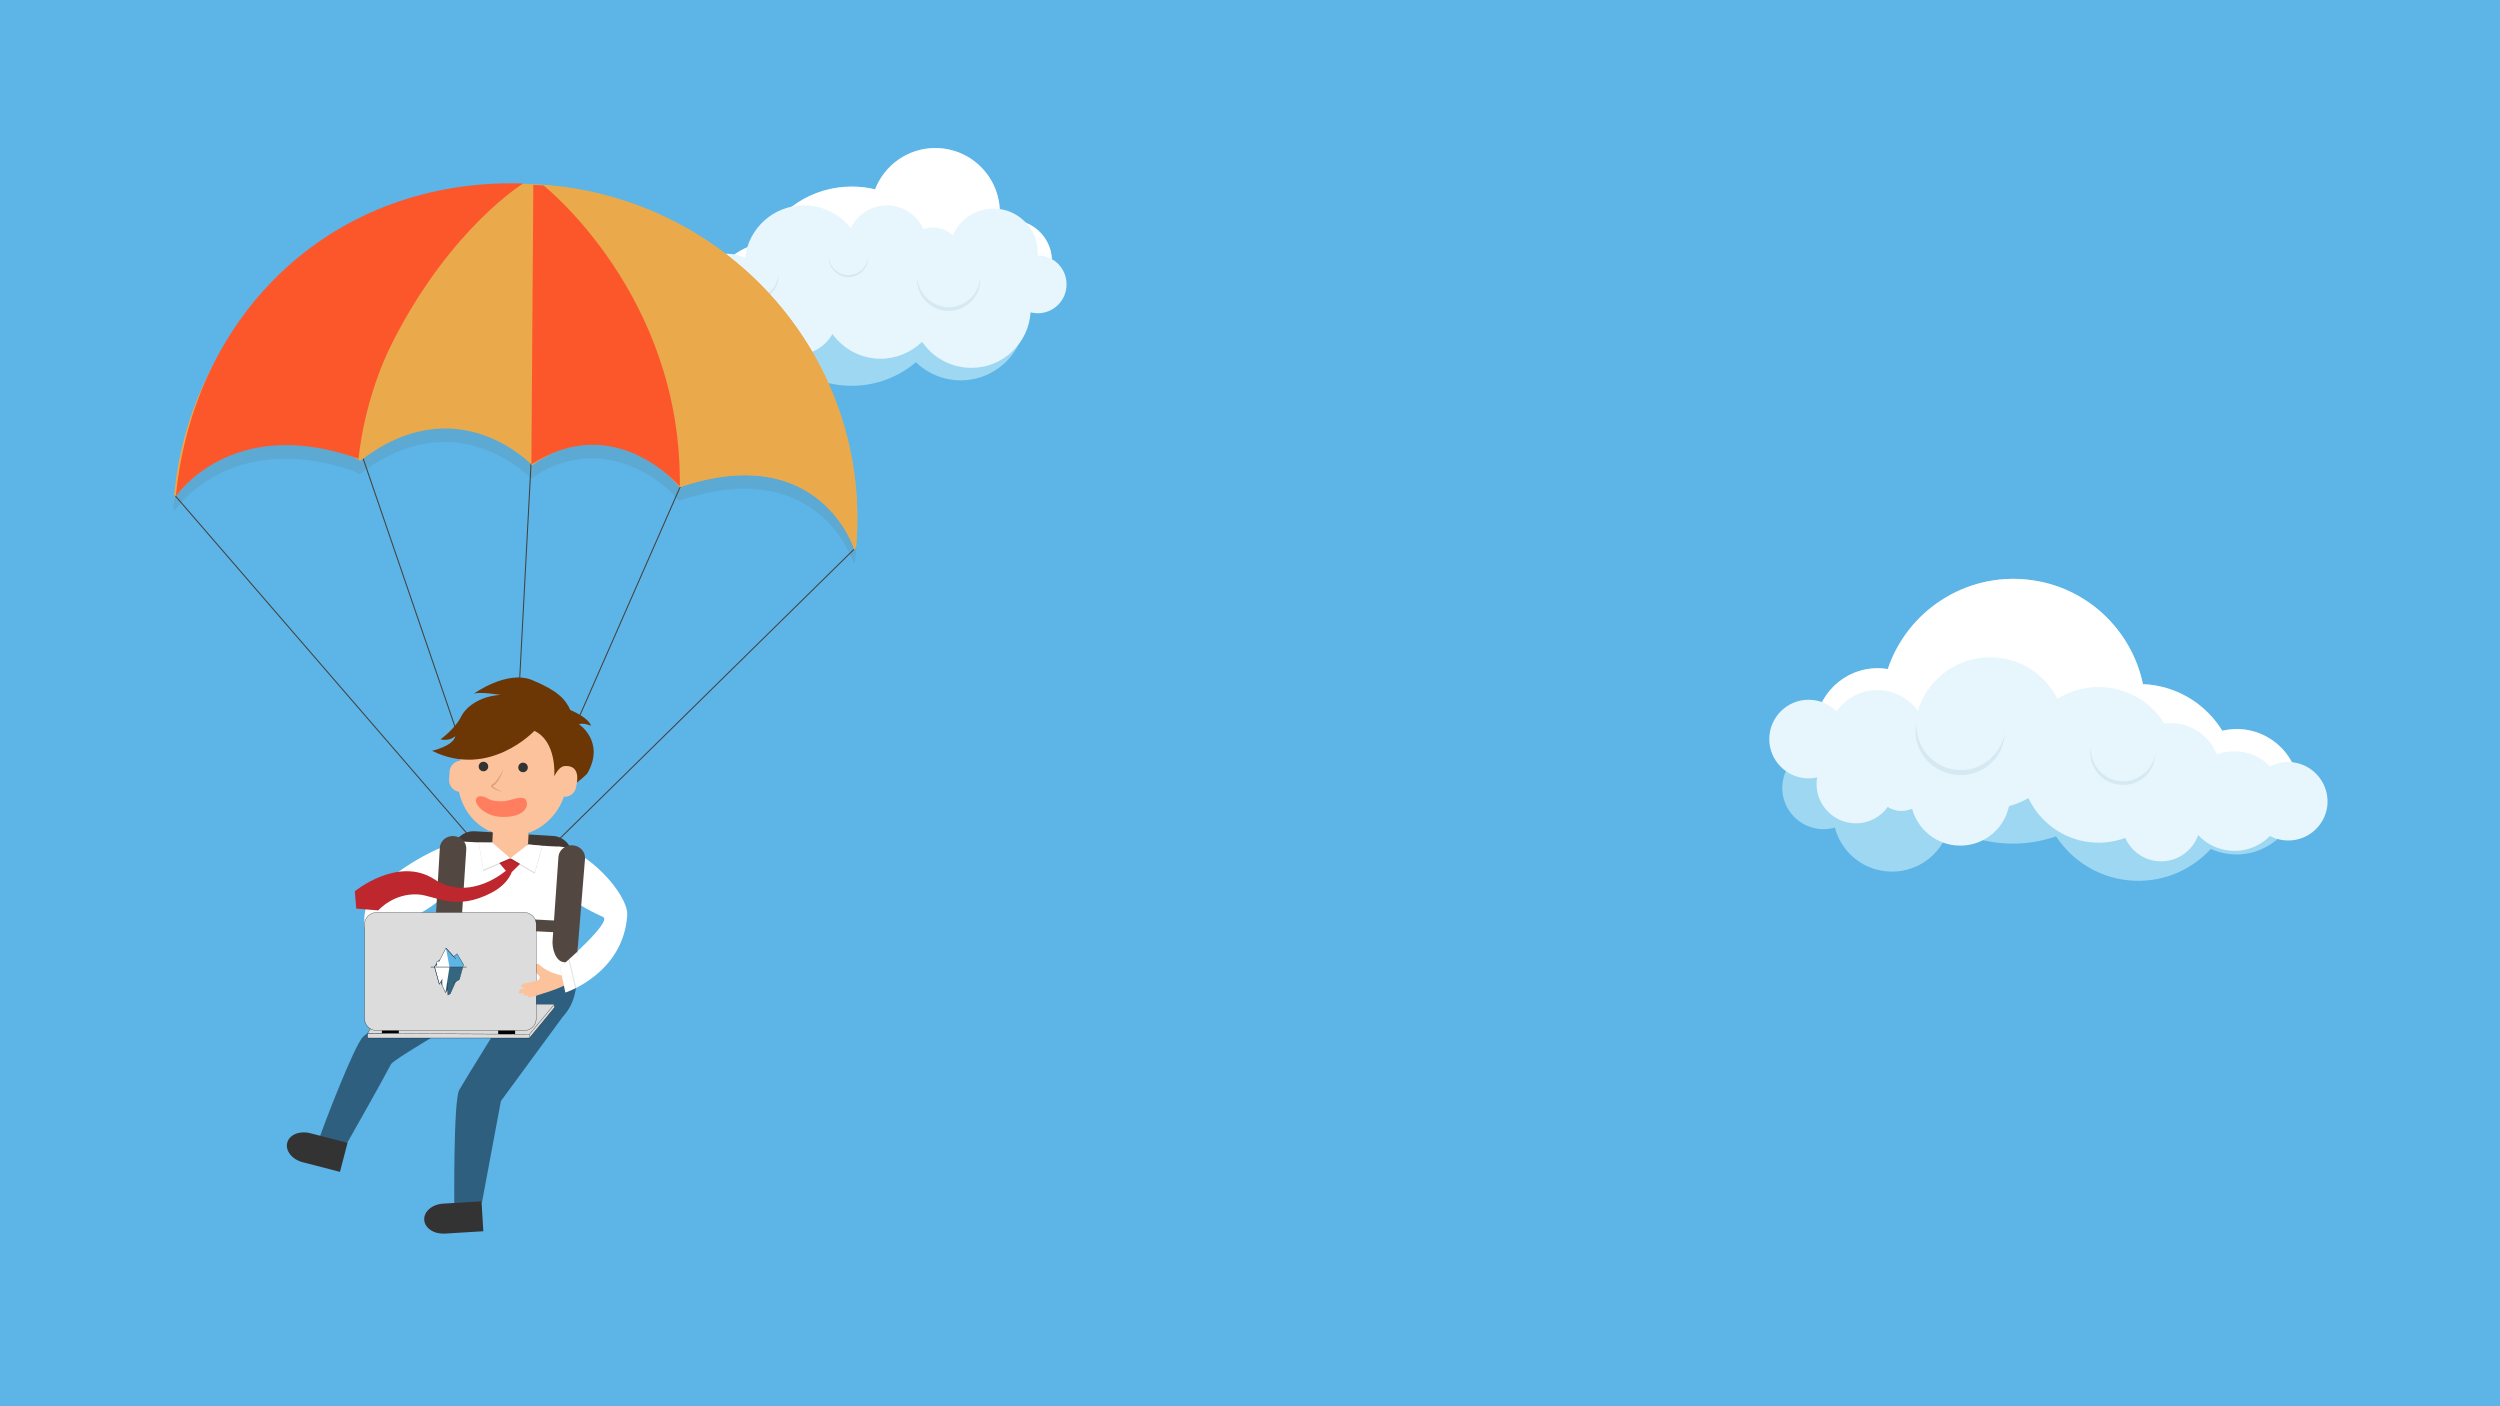 <?xml version="1.0" encoding="utf-8"?>
<!-- Generator: Adobe Illustrator 22.0.1, SVG Export Plug-In . SVG Version: 6.00 Build 0)  -->
<svg version="1.1" xmlns="http://www.w3.org/2000/svg" xmlns:xlink="http://www.w3.org/1999/xlink" x="0px" y="0px"
	 viewBox="0 0 1920 1080" style="enable-background:new 0 0 1920 1080;" xml:space="preserve">
<style type="text/css">
	.st0{fill:#5CB5E6;}
	.st1{fill:#9ED7F2;}
	.st2{fill:#FFFFFF;}
	.st3{fill:#E7F6FD;}
	.st4{fill:#D6E8F2;}
	.st5{opacity:0.1;fill:#5B4A32;}
	.st6{fill:#44403D;}
	.st7{fill:#EAA94B;}
	.st8{fill:#FC572B;}
	.st9{fill:#423935;}
	.st10{fill:#2F5F7F;}
	.st11{fill:#333333;}
	.st12{fill:#FCC29B;}
	.st13{fill:#534741;}
	.st14{fill:#BD272D;}
	.st15{opacity:0.15;}
	.st16{fill:#6D3605;}
	.st17{fill:#DD9F76;}
	.st18{fill:#FF7E5F;}
	.st19{fill:#DCDCDC;stroke:#000000;stroke-width:0.2;stroke-miterlimit:10;}
	.st20{stroke:#000000;stroke-width:0.2;stroke-miterlimit:10;}
	.st21{fill:#5DB4E5;}
	.st22{fill:#346680;}
	.st23{fill:none;stroke:#193240;stroke-width:0.3;stroke-miterlimit:10;}
	.st24{fill:none;stroke:#193240;stroke-width:0.4;stroke-miterlimit:10;}
	.st25{opacity:0.1;fill:none;stroke:#000000;stroke-miterlimit:10;}
	.st26{opacity:0.1;fill:none;stroke:#000000;stroke-width:0.3;stroke-miterlimit:10;}
</style>
<g id="Fond">
	<rect class="st0" width="1920" height="1080"/>
	<g id="Nuage_derriere_parach">
		<path class="st1" d="M807.8,200.5c0-17.4-14.1-31.6-31.6-31.6c-3.1,0-6.1,0.5-8.9,1.3c0.3-2.2,0.5-4.5,0.5-6.9
			c0-27.4-22.2-49.6-49.6-49.6c-21.1,0-39,13.2-46.2,31.7c-5.8-1.4-11.8-2.1-17.9-2.1c-30.4,0-56.6,17.7-69,43.4
			c-13.7,2.2-25.5,10-33,21c-4.4-2.3-9.4-3.7-14.8-3.7c-17.4,0-31.6,14.1-31.6,31.6c0,17.4,14.1,31.6,31.6,31.6
			c5.3,0,10.4-1.3,14.8-3.7c8.9,13.1,23.9,21.7,41,21.7c5.9,0,11.6-1.1,16.8-3c12.5,8.8,27.7,14.1,44.1,14.1
			c18.8,0,36.1-6.8,49.4-18.1c8.9,8.6,21,13.9,34.4,13.9c27.4,0,49.6-22.2,49.6-49.6c0-4.1-0.6-8.1-1.5-12
			C798.7,226.4,807.8,214.5,807.8,200.5z"/>
		<path class="st2" d="M795.5,225.5c7.5-5.8,12.4-14.8,12.4-25c0-17.4-14.1-31.6-31.6-31.6c-3.1,0-6.1,0.5-8.9,1.3
			c0.3-2.2,0.5-4.5,0.5-6.9c0-27.4-22.2-49.6-49.6-49.6c-21.1,0-39,13.2-46.2,31.7c-5.8-1.4-11.8-2.1-17.9-2.1
			c-30.4,0-56.6,17.7-69,43.4c-13.7,2.2-25.5,10-33,21c-4.4-2.3-9.4-3.7-14.8-3.7c-13.9,0-25.7,9-29.9,21.4H795.5z"/>
		<path class="st3" d="M797,196.2c0,0-0.1,0-0.1,0c0-0.7,0.1-1.3,0.1-2c0-18.8-15.2-34-34-34c-14,0-26,8.4-31.2,20.5
			c-4-3.7-9.3-6-15.2-6c-2.6,0-5.1,0.5-7.4,1.3c-4.7-10.8-15.5-18.3-28.1-18.3c-12.2,0-22.7,7.2-27.7,17.5
			c-8.4-10.6-21.3-17.5-35.9-17.5c-23.4,0-42.7,17.6-45.3,40.4c-4.1-2-8.7-3.2-13.6-3.2c-11.6,0-21.7,6.4-26.9,15.9
			c-4.1-4.5-9.9-7.4-16.5-7.4c-12.2,0-22.1,9.9-22.1,22.1c0,12.2,9.9,22.1,22.1,22.1c6.5,0,12.4-2.9,16.5-7.4
			c5.2,9.5,15.3,15.9,26.9,15.9c9.4,0,17.9-4.3,23.5-11c1.7,15.3,14.7,27.2,30.4,27.2c11.5,0,21.6-6.4,26.8-15.8
			c8.3,11.5,21.8,19,37,19c12.4,0,23.6-5,31.9-13c8.2,12.1,22.1,20,37.8,20c24.2,0,43.9-18.8,45.5-42.6c1.8,0.4,3.6,0.7,5.5,0.7
			c12.2,0,22.1-9.9,22.1-22.1C819.2,206.1,809.3,196.2,797,196.2z"/>
		<path class="st4" d="M666.7,197c0.2,2-0.1,4-0.8,5.9c-0.7,1.9-1.8,3.7-3.2,5.2c-2.8,3.1-7,4.8-11.1,4.8c-4.2,0-8.3-1.8-11.1-4.8
			c-1.4-1.5-2.5-3.3-3.2-5.2c-0.6-1.9-1-4-0.8-5.9c0.3,3.9,2.1,7.6,4.9,10.2c2.8,2.6,6.5,4.1,10.2,4c3.7,0,7.4-1.5,10.2-4
			C664.6,204.7,666.4,201,666.7,197z"/>
		<path class="st4" d="M752.8,213c0.3,3.2-0.2,6.5-1.2,9.6c-1.1,3.1-2.9,5.9-5.1,8.4c-4.5,4.9-11.2,7.8-17.9,7.8
			c-6.7,0-13.4-2.8-17.9-7.8c-2.3-2.4-4-5.3-5.1-8.4c-1-3.1-1.5-6.4-1.2-9.6c0.6,6.4,3.4,12.3,7.9,16.4c4.5,4.1,10.4,6.5,16.4,6.5
			c6,0,12-2.4,16.4-6.5C749.4,225.3,752.3,219.3,752.8,213z"/>
		<path class="st4" d="M597.8,210.8c0.2,2.5-0.1,5-0.9,7.4c-0.9,2.4-2.2,4.6-4,6.5c-3.5,3.8-8.7,6-13.9,6c-5.2,0-10.4-2.2-13.9-6
			c-1.8-1.9-3.1-4.1-4-6.5c-0.8-2.4-1.2-4.9-0.9-7.4c0.4,4.9,2.6,9.5,6.1,12.8c3.5,3.2,8.1,5.1,12.8,5c4.7,0,9.3-1.8,12.8-5
			C595.2,220.3,597.4,215.7,597.8,210.8z"/>
	</g>
	<g id="Nuage">
		<path class="st1" d="M1723.1,560.2c-5.6-0.6-11.2-0.2-16.4,1c-11.8-19.1-31.8-32.7-55.8-35.4c-1.7-0.2-3.4-0.2-5.1-0.3
			c-8.7-41.9-43.4-75.3-88.2-80.3c-48.5-5.4-92.9,24.2-107.8,68.7c-0.8-0.1-1.5-0.3-2.3-0.4c-26.5-3-50.3,16.1-53.3,42.5
			c-0.7,6.2-0.1,12.3,1.4,17.9c-13.8,2.1-25,13.2-26.6,27.7c-2,17.4,10.6,33,27.9,35c4.3,0.5,8.4,0.1,12.3-1
			c4.6,17.6,19.6,31.4,38.8,33.5c22.8,2.6,43.5-12.2,49-33.8c11.4,6.3,24.1,10.5,37.8,12c15.5,1.7,30.5-0.2,44.3-5
			c11.9,18.2,31.5,31.1,54.8,33.7c24.9,2.8,48.3-6.9,64-24c4.4,2,9.2,3.3,14.3,3.9c26.5,3,50.3-16.1,53.3-42.5
			C1768.6,587,1749.6,563.2,1723.1,560.2z"/>
		<path class="st2" d="M1395.6,574l369.7,41.5c0.1-0.7,0.3-1.3,0.3-2c3-26.5-16.1-50.3-42.5-53.3c-5.6-0.6-11.2-0.2-16.4,1
			c-11.8-19.1-31.8-32.7-55.8-35.4c-1.7-0.2-3.4-0.2-5.1-0.3c-8.7-41.9-43.4-75.3-88.2-80.3c-48.5-5.4-92.9,24.2-107.8,68.7
			c-0.8-0.1-1.5-0.3-2.3-0.4c-26.5-3-50.3,16.1-53.3,42.5c-0.7,6.2-0.1,12.3,1.4,17.9C1395.6,574,1395.6,574,1395.6,574z"/>
		<path class="st3" d="M1512.7,578.2c-1.7,14.9-15.1,25.6-29.9,23.9c-14.9-1.7-25.5-15.1-23.9-29.9c1.7-14.9,15.1-25.5,29.9-23.9
			C1503.7,550,1514.4,563.3,1512.7,578.2z"/>
		<path class="st3" d="M1760.6,585.4c-6.2-0.7-12.1,0.5-17.2,3.2c-6-6.2-14-10.4-23.2-11.4c-6.2-0.7-12.2,0.2-17.6,2.2
			c-5.1-12.6-16.8-22.1-31.2-23.8c-3.1-0.3-6.1-0.3-9.1,0.1c-9.3-14.9-25.1-25.5-43.9-27.7c-13.9-1.6-27.2,1.8-38.3,8.7
			c-8.5-16.9-25.1-29.3-45.3-31.5c-28.2-3.2-54,14.5-61.9,40.7c-6.1-8.4-15.6-14.4-26.7-15.7c-14.5-1.6-27.9,5-35.7,16.2
			c-4.7-4.8-11-8-18.1-8.8c-16.6-1.9-31.5,10.1-33.4,26.6c-1.9,16.6,10.1,31.5,26.6,33.4c3.4,0.4,6.8,0.2,10-0.6
			c-0.1,0.5-0.2,1.1-0.3,1.7c-1.9,16.6,10.1,31.5,26.6,33.4c11.3,1.3,21.7-3.8,27.9-12.4c2.5,1.6,5.3,2.7,8.4,3
			c3.6,0.4,7.1-0.3,10.3-1.6c4,14.7,16.6,26.3,32.7,28.1c19.8,2.2,37.7-11,41.7-30.1c5.3-1.4,10.3-3.5,14.9-6.2
			c8.6,18.1,26,31.5,47.3,33.9c9.5,1.1,18.7-0.2,27.1-3.3c4.2,9.5,13.2,16.6,24.2,17.8c14.2,1.6,27.2-7,31.8-19.9
			c6,6.4,14.2,10.7,23.6,11.8c12.1,1.4,23.6-3.1,31.5-11.2c3.3,1.7,6.9,2.9,10.7,3.3c16.6,1.9,31.5-10.1,33.4-26.6
			C1789.1,602.2,1777.2,587.3,1760.6,585.4z M1474.7,588.2c0,0-0.1-0.1-0.1-0.1c0.3-0.5,0.6-0.9,0.8-1.4c0.1,0.1,0.1,0.3,0.2,0.4
			C1475.3,587.4,1475,587.8,1474.7,588.2z"/>
		<path class="st4" d="M1655.2,579.4c0,3.3-0.9,6.5-2.3,9.6c-1.5,3-3.6,5.7-6.2,7.9c-5.1,4.5-12.2,6.6-19.1,5.8
			c-6.8-0.8-13.3-4.4-17.3-9.9c-2-2.7-3.5-5.8-4.3-9.1c-0.7-3.3-0.8-6.6-0.2-9.8c-0.2,6.5,2,12.8,6.1,17.6c4.1,4.7,9.8,7.8,15.9,8.4
			c6.1,0.7,12.4-1,17.4-4.7C1650.4,591.5,1654,585.8,1655.2,579.4z"/>
		<path class="st4" d="M1539.7,563c-0.1,4.5-1.3,9-3.2,13.2c-2.1,4.1-5,7.9-8.5,10.9c-7.1,6.2-16.9,9.1-26.3,8
			c-9.4-1.1-18.4-6.1-23.9-13.7c-2.8-3.8-4.8-8.1-5.9-12.5c-1-4.5-1.1-9.2-0.2-13.6c-0.2,9,2.8,17.7,8.4,24.2
			c5.6,6.5,13.5,10.8,22,11.7c8.4,1,17.1-1.4,24-6.5C1533.1,579.7,1538,571.8,1539.7,563z"/>
	</g>
	<line class="st0" x1="389.4" y1="668.4" x2="393.4" y2="669"/>
</g>
<g id="Perso">
	<g>
		<path class="st5" d="M133.1,391.8c2.9-34.6,12.6-67.1,27.6-96.4c42.7-89.7,130.9-147.4,240.7-144.1c0,0-0.2,0.1-0.5,0.3
			c5.1,0.1,10.3,0.3,15.5,0.7c2.3,0.2,4.5,0.4,6.8,0.6C564.7,167,668.8,289.8,656.9,430.2l-1.2,2.5c0,0-0.1-0.2-0.2-0.5
			c-0.1-0.2-0.2-0.5-0.3-0.9c-0.2-0.6-0.5-1.3-0.8-2.1c-5-12.1-24.9-50.9-76.8-53.7c-15.7-0.8-34.3,1.6-56.3,9.1
			c0,0-2.7-3.5-7.6-8.3c-14.9-13.1-49.6-36.4-92.7-16.6c-4.2,2.2-8.5,4.8-12.9,8c0,0-57.5-61.2-131.9-3.4c0,0-1.9-1.2-5.4-2.9
			c-95.2-31.8-136.3,30.4-136.3,30.4c0-0.3,0.1-0.6,0.1-0.9c-0.3,0.3-0.5,0.6-0.7,0.9L133.1,391.8z"/>
		<g>
			<g>
				<g>
					
						<rect x="382.4" y="533.8" transform="matrix(0.713 -0.701 0.701 0.713 -218.97 532.924)" class="st6" width="319.3" height="0.8"/>
				</g>
				<g>
					
						<rect x="246.6" y="338.2" transform="matrix(0.757 -0.654 0.654 0.757 -274.037 285.743)" class="st6" width="0.8" height="345.9"/>
				</g>
				<g>
					
						<rect x="308.7" y="500.2" transform="matrix(0.402 -0.916 0.916 0.402 -179.355 726.8)" class="st6" width="315.3" height="0.8"/>
				</g>
				<g>
					
						<rect x="323.4" y="311.9" transform="matrix(0.946 -0.324 0.324 0.946 -139.049 131.157)" class="st6" width="0.8" height="341.4"/>
				</g>
				<g>
					
						<rect x="244.6" y="461.1" transform="matrix(5.267347e-02 -0.999 0.999 5.267347e-02 -79.938 838.756)" class="st6" width="314.9" height="0.8"/>
				</g>
			</g>
			<g>
				<g>
					<path class="st7" d="M133.7,381.5C145.8,238.8,272,131.1,417,141.9c144.9,10.8,252.6,135.3,240.5,278l-1.2,2.5
						c0,0-26.1-85-134.4-48.2c0,0-48.4-63.5-113.2-16.9c0,0-57.5-61.2-131.9-3.4c0,0-78.9-49.4-142.4,27.4"/>
				</g>
				<g>
					<path class="st7" d="M417,141.9c144.9,10.8,252.6,135.3,240.5,278l-1.2,2.5c0,0-26.1-85-134.4-48.2c0,0,1.7-54.9-16.5-101.9
						C469.9,180.8,417,141.9,417,141.9z"/>
				</g>
				<g>
					<path class="st8" d="M401.9,140.9c-145.3-4.4-253,98.4-266.9,240.4l0,0c0,0,42.3-64,140.4-29c0,0,3.6-45.8,26.7-90.7
						C346.8,174.4,401.9,140.9,401.9,140.9z"/>
				</g>
				<path class="st8" d="M522.1,373.7c0,0-49.5-59-114-17l1.5-214.7l7.8,0.4C417.4,142.4,524,226.5,522.1,373.7z"/>
			</g>
		</g>
	</g>
	<path class="st9" d="M436.3,712.9c-0.5,8.7-8,15.4-16.8,14.9l-60-3.6c-8.7-0.5-15.4-8.1-14.9-16.8l3.3-54.1
		c0.5-8.7,8-15.4,16.8-14.9l60,3.6c8.7,0.5,15.4,8.1,14.9,16.8L436.3,712.9z"/>
	<g>
		<g>
			<path class="st10" d="M333.3,748.9L333.3,748.9c-0.9,17.3,1,34.9,11.9,35.5l76.1,0.5c10.9,0.6,20.5-13,21.4-30.3l0,0"/>
			<path class="st10" d="M335.8,756c0,0-50,33.6-57,40.3c-6.6,6.3-30.7,68.8-34.7,81.2l22.4,0.5c0,0,25.1-44.1,33.8-60.7
				c2.4-4.6,76.9-47.1,76.9-47.1"/>
			<path class="st10" d="M388.5,778.9c0,0-31.2,50-35.8,58.2c-4.6,8.2-3.8,90.9-3.8,90.9l21.3-4.8l14.5-77.6l49.7-67.7"/>
		</g>
		<g>
			<path class="st11" d="M261.1,900l-28.6-7.4c-8.2-2.1-13.5-8.8-11.9-15l0,0c1.6-6.2,9.5-9.4,17.7-7.3l28.6,7.4"/>
			<path class="st11" d="M371.2,945.6l-29.5,1.8c-8.4,0.5-15.6-4.2-15.9-10.6l0,0c-0.4-6.3,6.1-11.9,14.5-12.4l29.5-1.8"/>
		</g>
	</g>
	<g>
		<path class="st2" d="M442.4,755.1l3.6-85.9c0.5-10-6.3-18.4-15.2-18.9l-75.9-4c-8.9-0.5-16.6,7.2-17.1,17.2l-4.2,86.3"/>
		<g>
			<path class="st12" d="M433.9,756.6c0,0-5.4,2.8-12.8,5.1c-8.5,2.7-29.3,10.1-33.2,5.2c-4-4.9,3.7-11,11.4-11
				c7.8,0,14.8-2.1,15.2-4.9c0.4-2.8-7-4.9-3.9-9.1c2.9-3.8,2.7-0.6,9,2.9c6.2,3.5,11.9,4.3,11.9,4.3L433.9,756.6z"/>
			<path class="st2" d="M428.3,650.2c22.4,1.8,54.5,36.8,53.4,52.8c-3,44.9-47.5,59.3-47.5,59.3l-4.1-19.6c0,0,40.8-35,33-38.5
				c-28.3-12.8-29.3-20.2-29.3-20.2"/>
		</g>
	</g>
	<path class="st2" d="M343.3,649.2c-21.2,7.5-57.2,31-61.8,46.3c-16.4,54.9,86.3,67.9,86.3,67.9l-8.2-26.4c0,0-64.4-24.1-48.4-30.2
		c21.3-8.2,35.4-23.6,35.4-23.6"/>
	<g>
		<path class="st13" d="M354,714.8c-0.1,8.4-5.2,17.2-10.9,16.9l-2.5,0.1c-5.6-0.4-7.5-1.8-7.1-7l4.3-73.9c0.3-5.2,5.2-9.2,10.8-8.8
			l0,0c5.6,0.4,9.9,4.9,9.5,10.2L354,714.8z"/>
		<path class="st13" d="M424.5,720.7c-1.1,8.4,2.8,17.8,8.4,18.2l2.4,0.4c5.6,0.4,7.6-0.8,8-6l6-73.9c0.4-5.2-3.8-9.8-9.5-10.2l0,0
			c-5.6-0.4-10.5,3.6-10.9,8.8L424.5,720.7z"/>
		
			<rect x="382" y="666.1" transform="matrix(4.876114e-02 -0.999 0.999 4.876114e-02 -341.12 1061.049)" class="st13" width="9" height="87.1"/>
	</g>
	<g>
		<polygon class="st14" points="380.4,659.2 403.8,659.1 393.2,669.6 388.7,669 		"/>
		<g>
			<g>
				<g>
					<g class="st15">
						<polygon points="405.8,649.3 416.4,650.7 410.7,671 392,660 						"/>
					</g>
					<g>
						<polygon class="st2" points="405.8,648.4 416.4,649.7 410.7,670.1 392,659.1 						"/>
					</g>
				</g>
			</g>
			<g>
				<g class="st15">
					<polyline points="378.3,647.8 367.7,648 371.2,668.9 392.2,659.9 					"/>
				</g>
				<g>
					<polyline class="st2" points="378.3,646.9 367.7,647.1 371.2,668 392.2,659 					"/>
				</g>
			</g>
		</g>
	</g>
	<g>
		<path class="st12" d="M436.6,587.7c-0.3-0.1-0.5-0.1-0.8-0.1c-2.3-17.9-15-33-32.8-36.6c-22-4.5-43.7,10.3-49.5,33.2
			c-4.3,0.3-7.9,3.8-8.2,8.3l-0.4,6.3c-0.3,4.6,3.1,8.6,7.6,9.3c3,14.2,12.6,26.2,26,31.2l-0.4,7.8l13.8,12.1l13.6-10.7l0.5-8.9
			c12.2-4.3,22.4-14.4,27.1-27.7c4.4,0.3,8.4-2.7,9.3-7.2l1.3-6.3C444.7,593.4,441.5,588.6,436.6,587.7z"/>
		<path class="st16" d="M410.4,561.3c0,0-34.7,37.1-78.6,15.3c0,0,16.3-3.5,17.9-11.3c0,0-4.3,4.3-11.4,2.5c0,0,11.1-7.9,15.7-17.2
			c4.6-9.3,16.9-16.3,30.6-16.9c0,0-17.1-2.8-20.9-0.8c0,0,25.5-18.6,45-10.6c19.4,8,25.6,14.7,29.3,23c0,0,13.8,5.5,15.9,12.1
			c0,0-5.6-2.5-9.3-1.2c0,0,20.2,13.2,6.7,37.4c-1.1,1.9-8.3,7.5-8.3,7.5s3.1-13.5-9-12.8c-2.8,0.2-5.1,1.9-8.4,7.9
			C425.8,596,427.8,569.5,410.4,561.3z"/>
		<g>
			<path class="st17" d="M386.4,591.1c0,0-0.1,0.4-0.3,1.1c-0.2,0.7-0.5,1.6-1,2.7c-0.5,1.1-1.1,2.4-1.9,3.7c-0.4,0.6-0.8,1.3-1.3,2
				c-0.5,0.6-1.1,1.3-1.7,1.9c-0.6,0.6-1.6,1.1-1.9,1.4c0,0-0.1,0.1,0,0c0-0.1,0-0.1,0-0.2c0,0,0.1,0.2,0.3,0.4
				c0.4,0.4,1,0.8,1.5,1.1c0.5,0.3,1.1,0.6,1.6,0.9c2.1,1.1,3.5,1.9,3.5,1.9l0,0.1c0,0-1.5-0.4-3.7-1.3c-1.1-0.5-2.4-1-3.6-1.9
				c-0.3-0.2-0.6-0.5-0.7-0.9c-0.2-0.4,0.1-0.9,0.4-1.2c0.6-0.5,1.3-0.9,1.9-1.4c1.2-1,2.1-2.3,3-3.5c0.8-1.2,1.5-2.4,2.1-3.4
				c1.2-2.1,1.8-3.5,1.8-3.5L386.4,591.1z"/>
			<path class="st18" d="M373.2,612.5c2.6,1.4,4.5,3,12.9,2.9c5.5,0,16-5.8,18.1-0.5c2.3,5.7-3.3,13-19,12.5
				c-12.7-0.4-20.7-9.5-19.7-13.4C366.6,610.1,371.6,611.7,373.2,612.5z"/>
			<g>
				<path class="st11" d="M405.3,590.1c0.4-2-0.9-3.9-2.9-4.3c-2-0.4-3.9,0.9-4.3,2.9c-0.4,2,0.9,3.9,2.9,4.3
					C403,593.4,404.9,592.1,405.3,590.1z"/>
				<path class="st11" d="M374.9,589.4c0.4-2-0.9-3.9-2.9-4.3c-2-0.4-3.9,0.9-4.3,2.9c-0.4,2,0.9,3.9,2.9,4.3
					C372.5,592.7,374.5,591.4,374.9,589.4z"/>
			</g>
		</g>
	</g>
	<g id="PC">
		<polygon class="st19" points="406.6,797.2 425.8,773.9 425.8,771.2 296.3,771.2 282.3,793.7 		"/>
		<rect x="293.3" y="788.2" width="13" height="5.5"/>
		<rect x="382.6" y="788.8" width="13" height="5.5"/>
		<path class="st19" d="M411.8,782.4c0,5-4.2,9.1-9.4,9.1h-113c-5.2,0-9.4-4.1-9.4-9.1v-72.6c0-5,4.2-9.1,9.4-9.1h113
			c5.2,0,9.4,4.1,9.4,9.1V782.4z"/>
		<polygon class="st19" points="282.3,793.7 282.3,797.2 406.6,797.2 406.6,794.3 		"/>
		<line class="st20" x1="406.6" y1="794.3" x2="425.8" y2="771.2"/>
		<g id="Layer_3">
			<polygon class="st2" points="342.5,728.1 348.4,734.7 351,732.5 356,740.8 352.8,752.3 349.9,754 345.8,763.2 344,764.2 
				343.8,760 342.1,762.3 338.4,754.3 337.4,755.9 333.7,742.5 335.5,739.9 335.5,738.6 337.8,737.1 			"/>
			<polygon class="st21" points="335.5,739.9 335.5,742.1 334.8,740.8 			"/>
			<polygon class="st21" points="336.7,737.8 337.8,737.1 336.9,738.9 			"/>
			<polygon class="st21" points="342.5,728.1 345.2,742.7 355.4,742.7 356,740.8 351,732.5 348.4,734.6 			"/>
			<polyline class="st22" points="345.2,742.7 342.1,762.3 343.8,760 344,764.2 345.8,763.2 349.9,754 352.8,752.3 355.4,742.7 
				345.2,742.7 			"/>
			<polygon class="st22" points="338.4,754.3 339.7,752.1 339.7,757.2 			"/>
			<polyline class="st23" points="350.1,736.5 342.5,728.1 336.9,738.9 			"/>
			<polyline class="st23" points="349.9,754 345.8,763.2 344,764.2 343.5,754.9 			"/>
			<polyline class="st23" points="343.8,760 342.1,762.3 338.4,754.3 			"/>
			<polyline class="st23" points="339.7,752.1 337.4,755.9 333.7,742.5 335.5,739.9 			"/>
			<polyline class="st23" points="337.4,755.9 333.7,742.5 335.5,739.9 335.5,738.6 337.8,737.1 335.5,738.6 335.5,742.1 			"/>
			<polyline class="st23" points="342.5,728.1 348.4,734.7 351,732.5 356,740.8 352.8,752.3 347.8,755.2 			"/>
			<line class="st24" x1="330.7" y1="742.7" x2="358.3" y2="742.7"/>
		</g>
		<path class="st12" d="M413,753l-11.4,2.6c0,0-4.4,4.2,4.4,2.9l7.4-1.8l-13.9,3.1c0,0-2.9,3.6,0.3,3.2c0.9-0.1,2.4-0.4,4.1-0.7
			c4.3-0.8,9.8-1.9,9.8-1.9l-10.2,1.9c0,0-1.6,0.5-1.5,1.3c0,0.8,0.5,1.1,1.3,1.1c0.8,0,10.7-1.5,10.7-1.5l-8.4,1.3
			c0,0-0.4,0.2-0.3,0.8c0.1,0.6,0.5,0.6,0.9,0.6c0.3,0,6-1.1,6-1.1"/>
		<path class="st2" d="M433.5,739.9l10.1-9.2C443.6,730.6,445,748.9,433.5,739.9z"/>
		<line class="st25" x1="436.9" y1="736.8" x2="442.2" y2="758.9"/>
		<polyline class="st26" points="434.3,739.1 430.2,742.7 431.5,749.1 		"/>
	</g>
</g>
<g id="Echarpe">
	<g>
		<path class="st14" d="M389.4,668c0,0-27.9,25.4-55.8,7.3c-27.9-18.1-61.1,9.2-61.1,9.2l1.1,13.3l16.9,1.4c0,0,11.3-13.2,30.3-12.3
			c13.3,0.7,28.9,13.4,56.9-1.4c13.8-7.3,15.7-17,15.7-17L389.4,668z"/>
	</g>
</g>
</svg>
